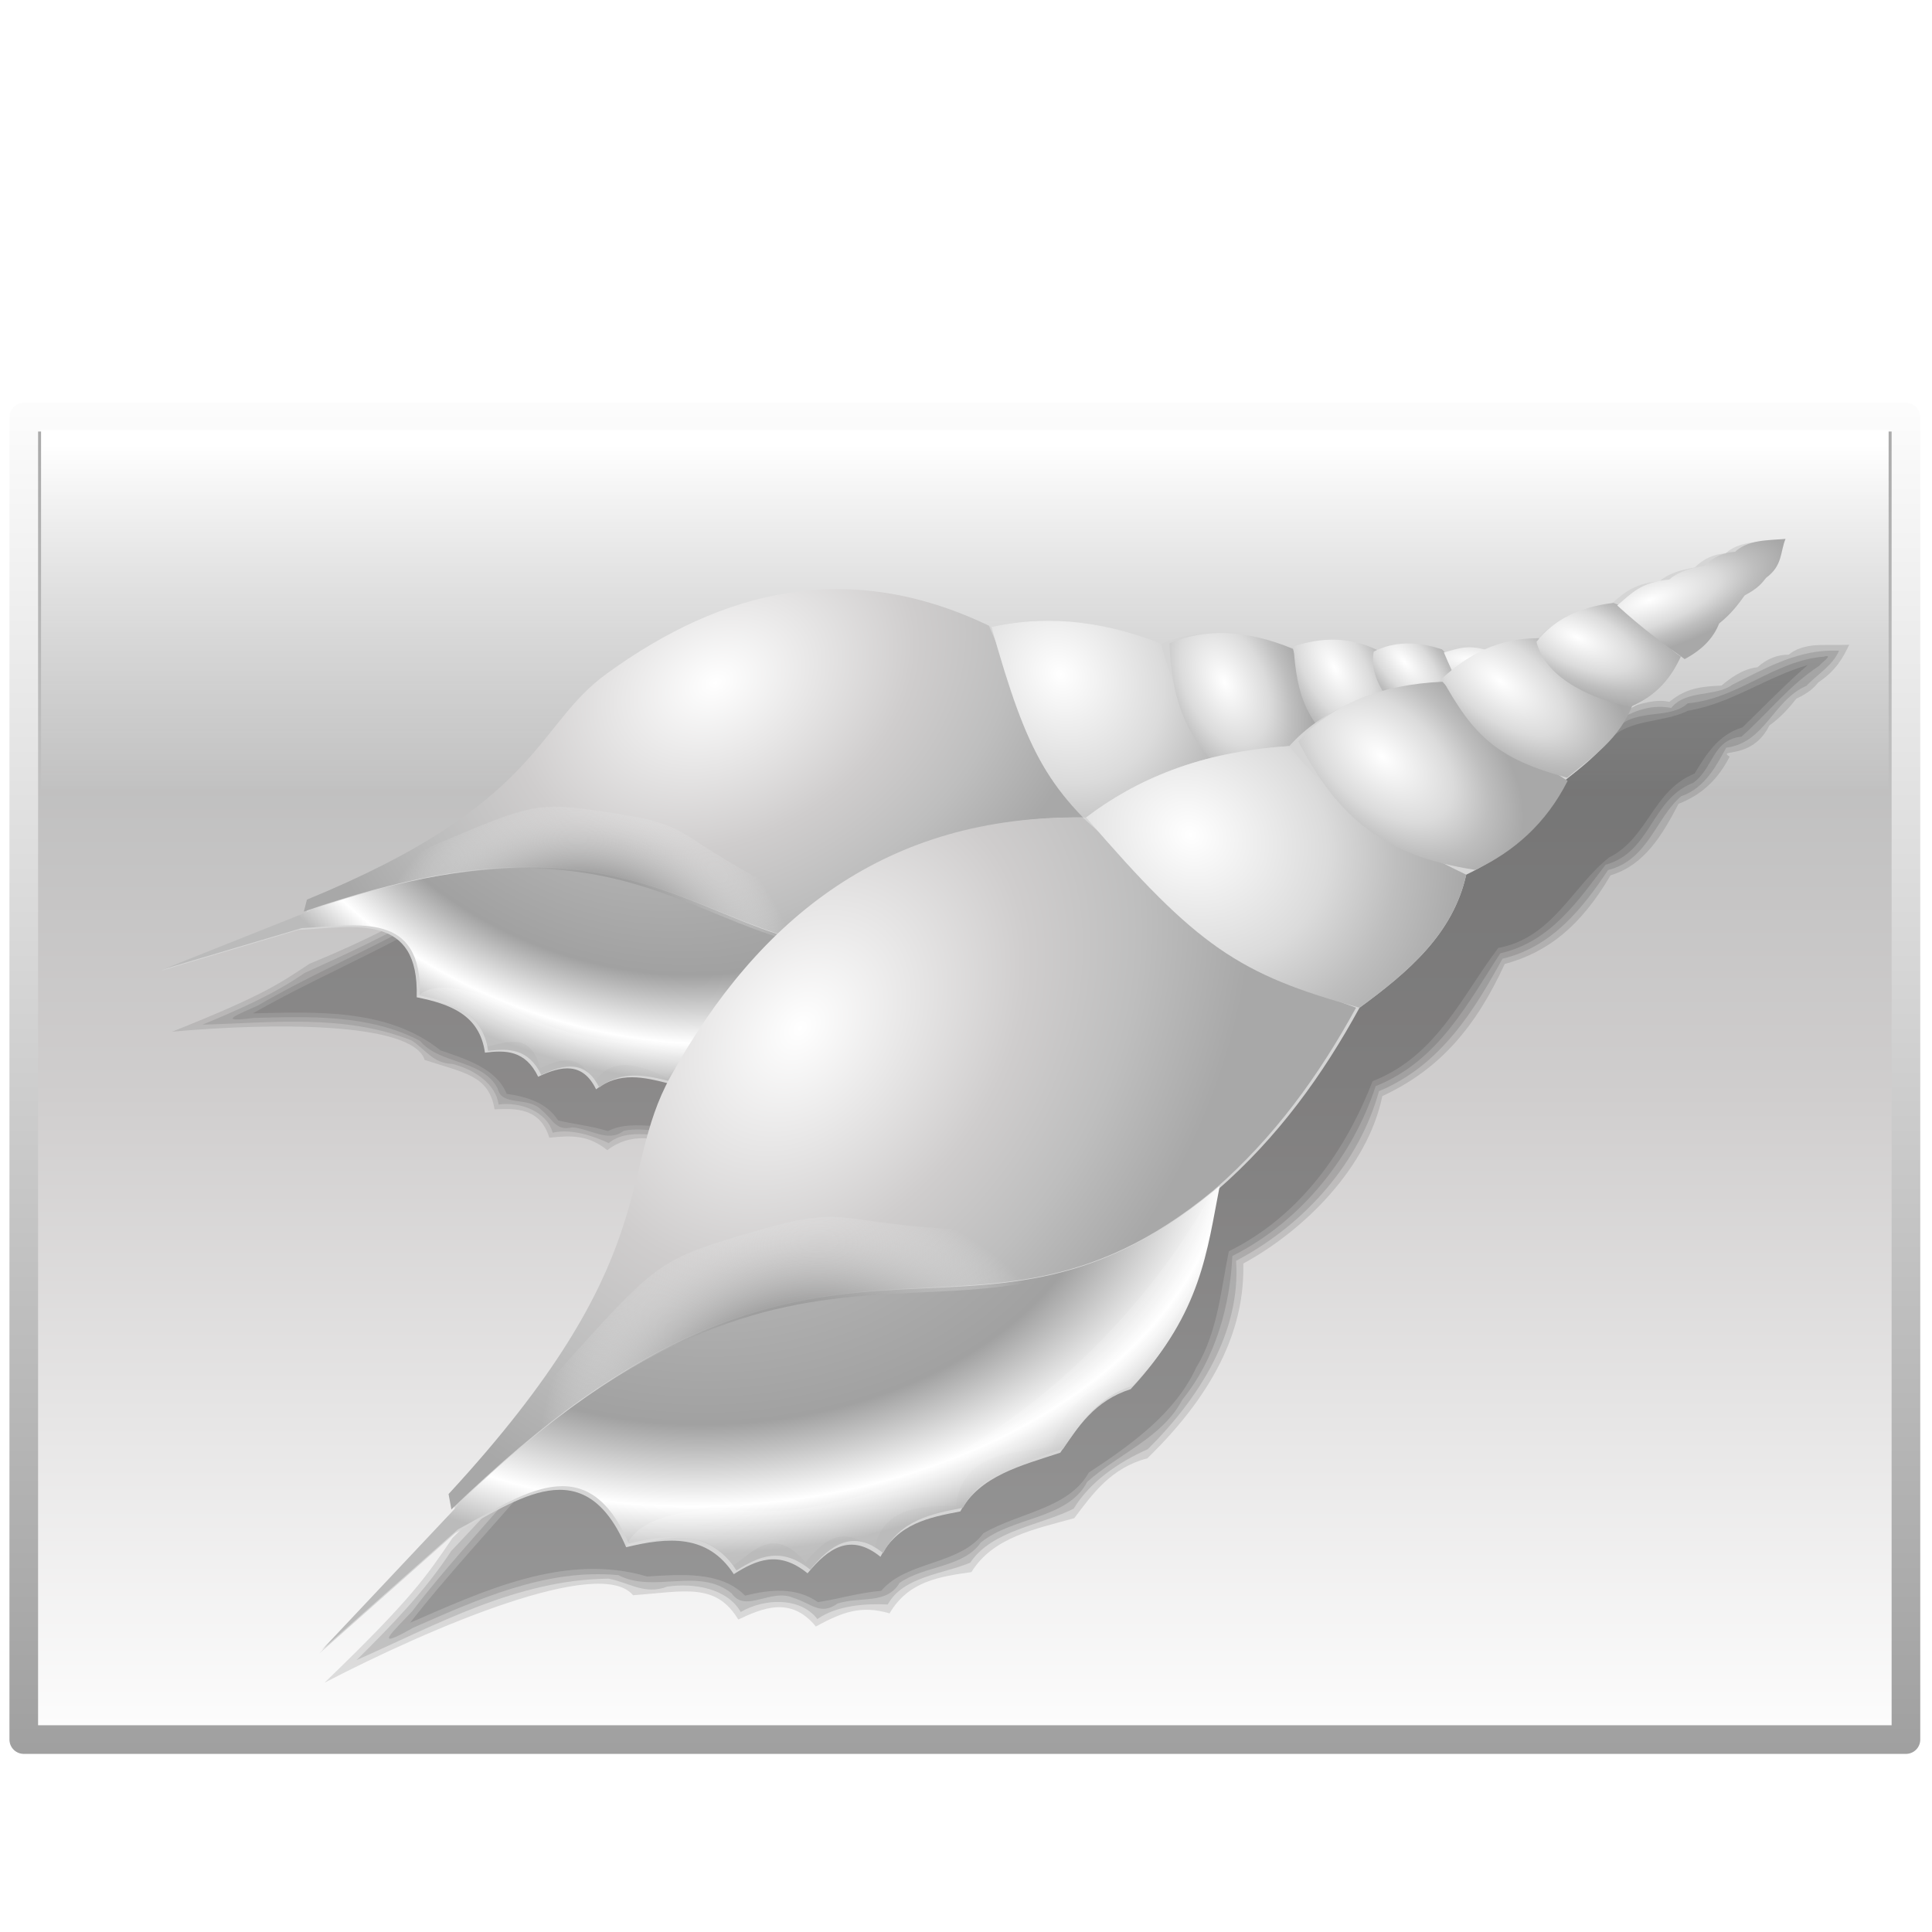<?xml version="1.0" encoding="UTF-8" standalone="no"?>
<!-- Created with Inkscape (http://www.inkscape.org/) -->
<svg xmlns:dc="http://purl.org/dc/elements/1.1/" xmlns:cc="http://creativecommons.org/ns#" xmlns:rdf="http://www.w3.org/1999/02/22-rdf-syntax-ns#" xmlns:svg="http://www.w3.org/2000/svg" xmlns="http://www.w3.org/2000/svg" xmlns:xlink="http://www.w3.org/1999/xlink" xmlns:sodipodi="http://sodipodi.sourceforge.net/DTD/sodipodi-0.dtd" xmlns:inkscape="http://www.inkscape.org/namespaces/inkscape" width="255" height="255" viewBox="0 0 67.469 67.469" version="1.1" id="svg8" inkscape:version="0.92.5 (2060ec1f9f, 2020-04-08)" sodipodi:docname="image.svg">
 <defs id="defs2">
  <linearGradient id="linearGradient858">
   <stop id="stop903" stop-color="#ffffff" stop-opacity="0"/>
   <stop offset="1" id="stop909" stop-color="#ffffff" stop-opacity="1"/>
  </linearGradient>
  <linearGradient inkscape:collect="always" id="linearGradient1267">
   <stop id="stop1263" stop-color="#a0a0a0" stop-opacity="1"/>
   <stop offset="1" id="stop1265" stop-color="#ffffff" stop-opacity="1"/>
  </linearGradient>
  <linearGradient id="linearGradient858-3">
   <stop stop-opacity="1" stop-color="white" id="stop850"/>
   <stop stop-opacity="1" stop-color="#cfcdcd" offset="0.5" id="stop852"/>
   <stop stop-opacity="1" stop-color="#bebebe" id="stop854" offset="0.75"/>
   <stop stop-opacity="1" stop-color="#a8a8a8" id="stop856" offset="1"/>
  </linearGradient>
  <linearGradient id="linearGradient938">
   <stop id="stop932" stop-color="#545454" stop-opacity="1"/>
   <stop offset="0.5" id="stop934" stop-color="#868686" stop-opacity="1"/>
   <stop id="stop936" offset="1" stop-color="#ffffff" stop-opacity="0"/>
  </linearGradient>
  <linearGradient id="linearGradient930">
   <stop id="stop922" stop-color="white" stop-opacity="1"/>
   <stop id="stop924" offset="0.5" stop-color="#dbdbdb" stop-opacity="1"/>
   <stop offset="0.75" id="stop926" stop-color="#bebebe" stop-opacity="1"/>
   <stop offset="1" id="stop928" stop-color="#a8a8a8" stop-opacity="1"/>
  </linearGradient>
  <linearGradient id="linearGradient918">
   <stop id="stop908" stop-color="#fffffe" stop-opacity="1"/>
   <stop offset="0.371" id="stop910" stop-color="#afafaf" stop-opacity="1"/>
   <stop id="stop912" offset="0.662" stop-color="#a1a1a1" stop-opacity="1"/>
   <stop offset="0.875" id="stop914" stop-color="white" stop-opacity="1"/>
   <stop id="stop916" offset="1" stop-color="#bbbbbb" stop-opacity="1"/>
  </linearGradient>
  <linearGradient gradientTransform="matrix(1.271,0,0,1,-23.783,-1.734)" id="XMLID_11_" gradientUnits="userSpaceOnUse" x1="59.773" y1="0.028" x2="59.773" y2="59.23">
   <stop offset="0%" id="stop5458" stop-color="rgb(255,255,255)"/>
   <stop offset="100%" id="stop5460" stop-color="rgb(255,255,255)" stop-opacity="0"/>
  </linearGradient>
  <radialGradient r="170.16" fy="365.86" fx="638.46" cy="365.86" cx="638.46" gradientTransform="matrix(-0.073,0.118,-0.078,-0.061,97.638,206.419)" gradientUnits="userSpaceOnUse" id="radialGradient3937" xlink:href="#linearGradient858-3" inkscape:collect="always"/>
  <radialGradient r="167.77" fy="457.15" fx="342.26" cy="457.15" cx="342.26" gradientTransform="matrix(-0.136,0.015,-0.009,-0.106,70.299,309.436)" gradientUnits="userSpaceOnUse" id="radialGradient3939" xlink:href="#linearGradient918" inkscape:collect="always"/>
  <radialGradient r="170.16" fy="252.67" fx="749.02" cy="252.67" cx="749.02" gradientTransform="matrix(0.059,-0.031,0.027,0.064,-27.975,286.382)" gradientUnits="userSpaceOnUse" id="radialGradient3941" xlink:href="#linearGradient938" inkscape:collect="always"/>
  <radialGradient r="63.34" fy="287.31" fx="901.12" cy="287.31" cx="901.12" gradientTransform="matrix(0.144,0.127,-0.1,0.142,-62.851,95.152)" gradientUnits="userSpaceOnUse" id="radialGradient3943" xlink:href="#linearGradient930" inkscape:collect="always"/>
  <radialGradient r="45.04" fy="378.48" fx="940.54" cy="378.48" cx="940.54" gradientTransform="matrix(0.11,0.115,-0.062,0.074,-34.108,110.556)" gradientUnits="userSpaceOnUse" id="radialGradient3945" xlink:href="#linearGradient930" inkscape:collect="always"/>
  <radialGradient r="32.27" fy="379.72" fx="972.61" cy="379.72" cx="972.61" gradientTransform="matrix(0.152,0.134,-0.059,0.084,-74.802,80.971)" gradientUnits="userSpaceOnUse" id="radialGradient3947" xlink:href="#linearGradient930" inkscape:collect="always"/>
  <radialGradient r="24.588" fy="380.63" fx="1037.96" cy="380.63" cx="1037.96" gradientTransform="matrix(0.183,0.098,-0.04,0.093,-120.995,104.032)" gradientUnits="userSpaceOnUse" id="radialGradient3949" xlink:href="#linearGradient930" inkscape:collect="always"/>
  <radialGradient r="167.77" fy="450.14" fx="321.26" cy="450.14" cx="321.26" gradientTransform="matrix(-0.114,0.085,-0.056,-0.094,83.895,279.916)" gradientUnits="userSpaceOnUse" id="radialGradient3951" xlink:href="#XMLID_11_" inkscape:collect="always"/>
  <radialGradient r="30.72" fy="362.16" fx="977.95" cy="362.16" cx="977.95" gradientTransform="matrix(0.181,-0.071,0.023,0.074,-128.714,282.032)" gradientUnits="userSpaceOnUse" id="radialGradient3953" xlink:href="#linearGradient930" inkscape:collect="always"/>
  <filter inkscape:collect="always" id="filter874" x="-0.011" width="1.023" y="-0.013" height="1.026" color-interpolation-filters="sRGB">
   <feGaussianBlur inkscape:collect="always" stdDeviation="0.278" id="feGaussianBlur876"/>
  </filter>
  <radialGradient inkscape:collect="always" xlink:href="#linearGradient858-3" id="radialGradient1233" gradientUnits="userSpaceOnUse" gradientTransform="matrix(-0.073,0.118,-0.078,-0.061,97.638,206.419)" cx="638.46" cy="365.86" fx="638.46" fy="365.86" r="170.16"/>
  <radialGradient inkscape:collect="always" xlink:href="#linearGradient918" id="radialGradient1235" gradientUnits="userSpaceOnUse" gradientTransform="matrix(-0.136,0.015,-0.009,-0.106,70.299,309.436)" cx="342.26" cy="457.15" fx="342.26" fy="457.15" r="167.77"/>
  <radialGradient inkscape:collect="always" xlink:href="#linearGradient938" id="radialGradient1237" gradientUnits="userSpaceOnUse" gradientTransform="matrix(0.059,-0.031,0.027,0.064,-27.975,286.382)" cx="749.02" cy="252.67" fx="749.02" fy="252.67" r="170.16"/>
  <radialGradient inkscape:collect="always" xlink:href="#linearGradient930" id="radialGradient1239" gradientUnits="userSpaceOnUse" gradientTransform="matrix(0.144,0.127,-0.1,0.142,-62.851,95.152)" cx="901.12" cy="287.31" fx="901.12" fy="287.31" r="63.34"/>
  <radialGradient inkscape:collect="always" xlink:href="#linearGradient930" id="radialGradient1241" gradientUnits="userSpaceOnUse" gradientTransform="matrix(0.11,0.115,-0.062,0.074,-34.108,110.556)" cx="940.54" cy="378.48" fx="940.54" fy="378.48" r="45.04"/>
  <radialGradient inkscape:collect="always" xlink:href="#linearGradient930" id="radialGradient1243" gradientUnits="userSpaceOnUse" gradientTransform="matrix(0.152,0.134,-0.059,0.084,-74.802,80.971)" cx="972.61" cy="379.72" fx="972.61" fy="379.72" r="32.27"/>
  <radialGradient inkscape:collect="always" xlink:href="#linearGradient930" id="radialGradient1245" gradientUnits="userSpaceOnUse" gradientTransform="matrix(0.183,0.098,-0.04,0.093,-120.995,104.032)" cx="1037.96" cy="380.63" fx="1037.96" fy="380.63" r="24.588"/>
  <radialGradient inkscape:collect="always" xlink:href="#XMLID_11_" id="radialGradient1247" gradientUnits="userSpaceOnUse" gradientTransform="matrix(-0.114,0.085,-0.056,-0.094,83.895,279.916)" cx="321.26" cy="450.14" fx="321.26" fy="450.14" r="167.77"/>
  <radialGradient inkscape:collect="always" xlink:href="#linearGradient930" id="radialGradient1249" gradientUnits="userSpaceOnUse" gradientTransform="matrix(0.181,-0.071,0.023,0.074,-128.714,282.032)" cx="977.95" cy="362.16" fx="977.95" fy="362.16" r="30.72"/>
  <linearGradient inkscape:collect="always" xlink:href="#linearGradient858-3" id="linearGradient1257" x1="34.513" y1="291.34" x2="34.513" y2="243.42" gradientUnits="userSpaceOnUse" gradientTransform="translate(-0.151,-0.075)"/>
  <linearGradient inkscape:collect="always" xlink:href="#linearGradient1267" id="linearGradient1269" x1="46.588" y1="290.74" x2="46.588" y2="242.36" gradientUnits="userSpaceOnUse" gradientTransform="translate(-0.151,-0.075)"/>
  <linearGradient inkscape:collect="always" xlink:href="#linearGradient858" id="linearGradient912" gradientUnits="userSpaceOnUse" x1="34.815" y1="257.45" x2="34.815" y2="245.23" gradientTransform="translate(-0.151,-0.151)"/>
 </defs>
 <sodipodi:namedview id="base" pagecolor="#ff0000" bordercolor="#666666" borderopacity="1.0" inkscape:pageopacity="0" inkscape:pageshadow="2" inkscape:zoom="3.5058824" inkscape:cx="145.39394" inkscape:cy="118.69439" inkscape:document-units="mm" inkscape:current-layer="layer1" showgrid="false" units="px" inkscape:snap-to-guides="false" inkscape:snap-grids="false" inkscape:snap-others="false" inkscape:object-nodes="false" inkscape:snap-nodes="false" inkscape:snap-global="false" inkscape:window-width="1920" inkscape:window-height="1056" inkscape:window-x="0" inkscape:window-y="0" inkscape:window-maximized="1"/>
 <g inkscape:label="Layer 1" inkscape:groupmode="layer" id="layer1" transform="translate(0,-229.531)">
  <rect id="rect1199" width="65.729" height="46.18" x="0.83" y="244.1" stroke-miterlimit="4" opacity="1" stroke-dasharray="none" stroke-opacity="1" paint-order="normal" fill="url(#linearGradient1257)" fill-rule="evenodd" stroke="url(#linearGradient1269)" stroke-linejoin="round" fill-opacity="1" stroke-linecap="round" stroke-width="1" stroke-dashoffset="0"/>
  <rect stroke-miterlimit="4" y="244.55" x="1.434" height="12.525" width="64.52" id="rect901" opacity="1" stroke-dasharray="none" stroke-opacity="1" paint-order="normal" fill="url(#linearGradient912)" fill-rule="evenodd" stroke="none" stroke-linejoin="round" fill-opacity="1" stroke-linecap="round" stroke-width="0.5" stroke-dashoffset="0"/>
  <g transform="matrix(0.624,0.291,-0.25,0.536,116.652,128.616)" id="g1209" filter="url(#filter874)" fill="#000000" fill-opacity="0.097">
   <path inkscape:connector-curvature="0" sodipodi:nodetypes="ccccccccsccsccccccccccccccccccccc" id="path1201" d="m -3.84,237.042 c -0.35,0.071 -0.676,0.196 -0.94,0.481 -0.444,0.024 -0.856,0.226 -1.235,0.661 -0.604,0.108 -1.094,0.605 -1.41,0.938 -1.106,0.11 -1.515,0.335 -2.06,0.878 -0.996,-0.214 -2.622,0.895 -3.165,1.583 -1.535,0.482 -2.978,0.894 -3.909,1.883 -2.52,-0.048 -4.467,1.232 -6.134,3.157 -0.672,0.047 -1.314,0.135 -1.92,0.254 -2.625,0.516 -4.646,1.664 -6.244,3.088 -1.251,0.06 -0.147,-0.182 -3.865,0.523 -5.943,1.153 -10.064,5.528 -13.057,11.81 -2.189,4.594 -0.211,8.56 -8.926,19.558 -0.972,1.852 -1.491,2.896 -4.856,7.058 4.201,-2.85 10.823,-6.57 12.215,-4.79 2.041,-0.283 3.291,-0.804 4.271,0.899 0.923,-0.564 2.049,-1.243 3.127,0.15 1.024,-0.722 1.766,-1.114 2.934,-0.78 0.69,-1.55 1.944,-1.836 3.206,-2.116 0.787,-1.675 2.455,-2.151 4.022,-2.754 0.707,-1.213 1.388,-2.437 2.819,-2.967 2.742,-3.419 3.65,-6.494 3.472,-9.313 0.003,-0.006 -0.003,-0.006 -0.002,-0.01 2.384,-1.689 4.811,-4.783 5.258,-8.147 2.256,-1.378 3.614,-3.437 4.656,-6.453 1.714,-0.647 2.985,-1.953 4.076,-4.389 1.339,-0.546 1.999,-2.001 2.591,-3.496 1.038,-0.538 1.586,-1.378 1.96,-2.32 -0.546,-0.359 0.91,0.127 1.534,-1.549 0.502,-0.471 0.768,-0.894 1.031,-1.317 0.524,-0.321 0.695,-0.569 0.859,-0.818 0.674,-0.576 0.938,-1.21 1.157,-1.821 -0.378,0.047 -1.143,0.054 -1.465,0.117 z" opacity="1" fill="#000000" fill-rule="evenodd" stroke="none" fill-opacity="0.097" stroke-width="0.3"/>
   <path d="m -3.111,237.24 c -1.478,0.121 -2.663,1.037 -3.871,1.811 -0.643,0.623 -1.859,0.335 -2.412,1.229 -1.866,-0.299 -2.796,1.873 -4.552,2.002 -1.43,0.273 -2.274,1.726 -3.77,1.532 -2.024,0.249 -3.608,1.735 -4.955,3.075 -2.958,0.125 -5.908,1.415 -8.178,3.342 -5.086,0.086 -10.122,2.335 -13.18,6.462 -2.682,3.307 -4.507,7.264 -5.099,11.491 -1.138,5.383 -4.408,9.947 -7.605,14.287 -0.959,1.917 -2.264,3.63 -3.582,5.309 3.103,-1.803 6.268,-4.124 9.956,-4.375 0.85,0.14 1.468,0.692 2.374,0.239 1.085,-0.247 2.414,-0.038 2.994,1.021 0.903,-0.686 2.347,-0.856 3.09,0.158 0.763,-0.695 1.941,-0.844 2.797,-0.842 0.559,-1.351 2.203,-1.56 3.232,-2.145 0.809,-1.572 2.756,-1.902 4.044,-2.757 0.602,-1.285 1.687,-2.264 2.86,-2.949 1.992,-2.532 3.509,-5.717 3.179,-9.009 2.79,-1.922 4.772,-4.971 5.406,-8.256 2.467,-1.374 3.686,-4.056 4.701,-6.475 2.012,-0.676 3.167,-2.635 4.064,-4.385 1.6,-0.568 1.817,-2.56 2.796,-3.619 0.98,-0.454 1.392,-1.634 1.712,-2.369 1.565,-0.333 1.785,-2.325 3.092,-3.07 0.424,-0.569 1.025,-1.018 1.248,-1.725 l -0.264,0.014 z" id="path1203" inkscape:connector-curvature="0" opacity="1" fill="#000000" fill-rule="evenodd" stroke="none" fill-opacity="0.097" stroke-width="0.3"/>
   <path d="m -3.355,237.535 c -1.993,0.287 -3.363,2.167 -5.387,2.492 -0.684,0.803 -1.98,0.349 -2.743,1.255 -1.21,1.301 -3.109,1.156 -4.412,2.303 -1.338,0.814 -3.107,0.347 -4.324,1.522 -1.258,0.665 -1.932,2.37 -3.53,2.144 -2.627,0.339 -5.047,1.646 -7.088,3.242 -5.742,-2.3e-4 -11.292,3.166 -14.238,8.055 -2.402,3.295 -3.407,7.275 -4.185,11.217 -1.63,5.89 -5.856,10.468 -8.915,15.603 -0.694,0.95 -1.617,2.024 0.068,0.775 2.475,-1.431 5.188,-3.083 8.137,-2.924 1.458,0.787 3.21,-0.58 4.584,0.598 0.589,0.91 1.565,-0.35 2.484,0.07 0.711,0.197 1.109,0.79 1.782,0.163 0.907,-0.396 1.98,-0.055 2.445,-1.1 0.975,-0.883 2.528,-0.854 3.188,-2.076 1.232,-1.294 3.442,-1.279 4.152,-3.075 1.218,-1.403 2.94,-2.248 3.655,-4.052 1.278,-2.035 1.74,-4.571 1.733,-6.842 2.801,-1.853 4.667,-5.051 5.424,-8.268 2.499,-1.33 3.565,-4.166 4.746,-6.496 2.025,-0.654 3.056,-2.712 4.053,-4.379 1.809,-0.689 1.693,-3.17 3.354,-4.027 0.793,-0.709 0.677,-2.056 1.85,-2.27 1.022,-1.147 1.803,-2.498 2.994,-3.496 0.01,-0.076 0.597,-0.595 0.172,-0.436 z" id="path1205" inkscape:connector-curvature="0" opacity="1" fill="#000000" fill-rule="evenodd" stroke="none" fill-opacity="0.097" stroke-width="0.3"/>
   <path d="m -3.996,237.963 c -1.645,0.657 -3.004,1.976 -4.723,2.412 -0.994,0.645 -2.354,0.483 -3.105,1.555 -1.432,0.87 -3.141,1.168 -4.508,2.156 -1.617,0.401 -3.386,0.543 -4.572,1.869 -0.868,1.116 -2.142,1.761 -3.556,1.686 -2.34,0.426 -4.458,1.763 -6.374,3.117 -6.309,-0.062 -12.102,3.918 -14.986,9.427 -2.237,3.55 -2.507,7.928 -3.922,11.835 -2.051,5.058 -5.732,9.334 -8.498,13.896 2.811,-1.609 6.07,-3.655 9.42,-2.699 1.348,-0.171 2.954,-0.43 3.973,0.674 0.972,-0.346 2.03,-0.529 2.934,0.137 0.787,-0.18 1.652,-0.542 2.52,-0.67 0.949,-1.457 3.095,-1.376 3.986,-2.92 1.375,-1.051 3.371,-1.338 4.117,-3.08 1.698,-1.441 3.356,-2.99 4.105,-5.15 0.804,-1.721 0.848,-3.753 1.086,-5.518 2.88,-1.862 4.536,-5.118 5.441,-8.279 2.537,-1.323 3.452,-4.261 4.787,-6.516 2.164,-0.592 2.867,-3.068 4.275,-4.483 1.522,-0.988 1.61,-3.22 3.262,-4.113 0.427,-0.899 0.868,-1.879 1.835,-2.268 0.788,-0.983 1.763,-2.263 2.503,-3.068 z" id="path1207" inkscape:connector-curvature="0" opacity="1" fill="#000000" fill-rule="evenodd" stroke="none" fill-opacity="0.097" stroke-width="0.3"/>
  </g>
  <g transform="matrix(0.624,0.291,-0.25,0.536,75.812,107.764)" id="g1231">
   <path sodipodi:nodetypes="cccsccccccccccccccccccccccccccc" id="path1211" d="m 3.174,288.706 5.444,-6.738 -0.114,-0.718 c 8.716,-10.998 6.74,-14.968 8.929,-19.562 3.547,-7.445 8.681,-12.216 16.551,-12.112 1.967,-1.754 4.582,-3.091 8.164,-3.342 1.356,-1.742 3.295,-2.66 5.793,-2.788 1.054,-1.142 2.289,-1.911 3.906,-1.894 0.701,-1.05 1.748,-1.636 3.092,-1.823 0.563,-0.555 0.963,-1.101 2.092,-1.213 0.316,-0.333 0.804,-0.531 1.408,-0.639 0.378,-0.436 0.794,-0.636 1.238,-0.66 0.528,-0.57 1.298,-0.533 2.026,-0.603 -0.219,0.611 -0.108,1.247 -0.782,1.823 -0.164,0.249 -0.336,0.499 -0.859,0.82 -0.263,0.423 -0.526,0.846 -1.028,1.317 -0.214,0.637 -0.637,1.205 -1.385,1.666 -0.381,0.961 -0.941,1.812 -2.018,2.349 -0.538,1.69 -1.647,2.522 -2.661,3.495 -0.869,1.999 -2.154,3.307 -3.709,4.168 -0.531,2.778 -2.335,4.562 -4.288,6.228 -1.473,3.14 -3.273,6.065 -5.732,8.554 -0.501,2.97 -0.726,5.884 -3.468,9.304 -1.431,0.53 -2.119,1.761 -2.826,2.973 -1.567,0.603 -3.23,1.074 -4.017,2.749 -1.263,0.28 -2.519,0.574 -3.209,2.124 -1.198,-1.134 -2.1,-0.408 -2.93,0.773 -1.166,-1.106 -2.078,-0.612 -2.964,0.039 -1.055,-1.894 -2.65,-1.731 -4.326,-1.261 -1.693,-4.599 -4.336,-2.232 -6.87,-0.659 z" inkscape:connector-curvature="0" fill="#d5d5d5" fill-rule="evenodd" stroke="none" fill-opacity="1" stroke-width="0.123"/>
   <path d="M 8.478,281.965 8.364,281.248 c 8.716,-10.998 6.74,-14.968 8.929,-19.562 3.547,-7.445 8.681,-12.216 16.551,-12.112 3.486,3.563 5.629,6.733 10.989,8.904 -1.473,3.14 -3.273,6.065 -5.732,8.554 -10.064,9.717 -15.483,-2.239 -30.622,14.934 z" id="path1213" sodipodi:nodetypes="ccscccc" inkscape:connector-curvature="0" fill="url(#radialGradient1233)" fill-rule="evenodd" stroke="none" fill-opacity="1" stroke-width="0.123"/>
   <path sodipodi:nodetypes="cccccccccccccc" id="path1215" d="m 39.109,267.059 c -10.013,9.668 -15.428,-2.111 -30.393,14.683 l 0.009,0.056 -5.445,6.734 5.455,-5.626 c 2.534,-1.574 5.176,-3.942 6.87,0.657 1.676,-0.47 3.275,-0.632 4.329,1.261 0.886,-0.651 1.796,-1.145 2.963,-0.039 0.829,-1.181 1.732,-1.908 2.931,-0.774 0.69,-1.55 1.944,-1.842 3.207,-2.122 0.787,-1.675 2.452,-2.146 4.019,-2.749 0.707,-1.213 1.393,-2.443 2.824,-2.973 2.742,-3.419 2.969,-6.335 3.47,-9.305 0.054,-0.093 -0.168,0.119 -0.238,0.197 z" inkscape:connector-curvature="0" fill="url(#radialGradient1235)" fill-rule="evenodd" stroke="none" fill-opacity="1" stroke-width="0.123"/>
   <path sodipodi:nodetypes="ccsccc" id="path1217" d="m 8.252,282.192 -0.114,-0.718 c 8.716,-10.998 7.65,-10.831 12.084,-12.376 4.865,-1.695 3.08,-0.266 10.949,-0.163 3.77,0.082 5.55,-1.107 7.703,-1.678 -10.064,9.717 -15.483,-2.239 -30.622,14.934 z" inkscape:connector-curvature="0" fill="url(#radialGradient1237)" fill-rule="evenodd" stroke="none" fill-opacity="1" stroke-width="0.123"/>
   <path d="m 33.984,249.576 c 1.967,-1.754 4.582,-3.091 8.164,-3.342 1.845,2.743 4.505,4.566 7.113,6.018 -0.531,2.778 -2.335,4.562 -4.288,6.228 -4.867,-1.555 -6.532,-2.881 -10.989,-8.904 z" id="path1219" sodipodi:nodetypes="ccccc" inkscape:connector-curvature="0" fill="url(#radialGradient1239)" fill-rule="evenodd" stroke="none" fill-opacity="1" stroke-width="0.123"/>
   <path d="m 42.514,246.01 c 1.356,-1.742 3.295,-2.66 5.793,-2.788 1.676,2.168 3.066,3.173 5.029,4.638 -0.869,1.999 -2.154,3.307 -3.709,4.168 -3.599,-0.643 -5.496,-2.356 -7.113,-6.018 z" id="path1221" sodipodi:nodetypes="ccccc" inkscape:connector-curvature="0" fill="url(#radialGradient1241)" fill-rule="evenodd" stroke="none" fill-opacity="1" stroke-width="0.123"/>
   <path d="m 48.284,243.076 c 1.054,-1.142 2.289,-1.911 3.906,-1.894 1.053,1.955 2.831,2.771 3.784,3.036 -0.538,1.69 -1.647,2.522 -2.661,3.495 -2.799,-0.885 -3.75,-1.934 -5.029,-4.638 z" id="path1223" sodipodi:nodetypes="ccccc" inkscape:connector-curvature="0" fill="url(#radialGradient1243)" fill-rule="evenodd" stroke="none" fill-opacity="1" stroke-width="0.123"/>
   <path d="m 52.083,241.354 c 0.701,-1.05 1.748,-1.636 3.092,-1.823 1.369,0.573 1.851,1.872 2.71,2.511 -0.381,0.961 -0.941,1.812 -2.018,2.349 -1.335,-0.283 -3.398,-1.223 -3.784,-3.036 z" id="path1225" sodipodi:nodetypes="ccccc" inkscape:connector-curvature="0" fill="url(#radialGradient1245)" fill-rule="evenodd" stroke="none" fill-opacity="1" stroke-width="0.123"/>
   <path d="m 39.002,267.231 c -4.169,8.653 -12.489,15.807 -19.485,14.707 -2.207,0.062 -3.644,0.605 -4.019,1.797 1.676,-0.47 3.217,-0.997 4.271,0.897 0.875,-0.724 1.674,-1.912 2.94,-0.185 0.829,-1.181 1.561,-1.723 2.759,-0.589 0.325,-1.932 1.745,-2.07 3.284,-2.062 0.27,-2.281 1.903,-2.521 3.824,-2.71 0.433,-1.427 1.116,-2.979 3.072,-3.098 2.742,-3.419 3.092,-5.984 3.593,-8.953 0.054,-0.093 -0.168,0.119 -0.238,0.197 z" id="path1227" sodipodi:nodetypes="ccccccccccc" inkscape:connector-curvature="0" fill="url(#radialGradient1247)" fill-rule="evenodd" stroke="none" fill-opacity="1" stroke-width="0.123"/>
   <path d="m 55.328,239.65 c 0.563,-0.555 0.963,-1.101 2.092,-1.213 0.316,-0.333 0.804,-0.531 1.408,-0.639 0.378,-0.436 0.794,-0.636 1.238,-0.66 0.528,-0.57 1.298,-0.533 2.026,-0.603 -0.219,0.611 -0.108,1.247 -0.782,1.823 -0.164,0.249 -0.336,0.499 -0.859,0.82 -0.263,0.423 -0.526,0.846 -1.028,1.317 -0.214,0.637 -0.637,1.205 -1.385,1.666 -0.91,-0.774 -1.662,-1.398 -2.71,-2.511 z" id="path1229" sodipodi:nodetypes="cccccccccc" inkscape:connector-curvature="0" fill="url(#radialGradient1249)" fill-rule="evenodd" stroke="none" fill-opacity="1" stroke-width="0.123"/>
  </g>
  <g id="g874" transform="matrix(0.868,0.042,-0.036,0.745,75.168,75.639)" filter="url(#filter874)" fill="#000000" fill-opacity="0.116">
   <path d="m -3.84,237.042 c -0.35,0.071 -0.676,0.196 -0.94,0.481 -0.444,0.024 -0.856,0.226 -1.235,0.661 -0.604,0.108 -1.094,0.605 -1.41,0.938 -1.106,0.11 -1.515,0.335 -2.06,0.878 -0.996,-0.214 -2.622,0.895 -3.165,1.583 -1.535,0.482 -2.978,0.894 -3.909,1.883 -2.52,-0.048 -4.467,1.232 -6.134,3.157 -0.672,0.047 -1.314,0.135 -1.92,0.254 -2.625,0.516 -4.646,1.664 -6.244,3.088 -1.251,0.06 -0.147,-0.182 -3.865,0.523 -5.943,1.153 -10.064,5.528 -13.057,11.81 -2.189,4.594 -0.211,8.56 -8.926,19.558 -0.972,1.852 -1.491,2.896 -4.856,7.058 4.201,-2.85 10.823,-6.57 12.215,-4.79 2.041,-0.283 3.291,-0.804 4.271,0.899 0.923,-0.564 2.049,-1.243 3.127,0.15 1.024,-0.722 1.766,-1.114 2.934,-0.78 0.69,-1.55 1.944,-1.836 3.206,-2.116 0.787,-1.675 2.455,-2.151 4.022,-2.754 0.707,-1.213 1.388,-2.437 2.819,-2.967 2.742,-3.419 3.65,-6.494 3.472,-9.313 0.003,-0.006 -0.003,-0.006 -0.002,-0.01 2.384,-1.689 4.811,-4.783 5.258,-8.147 2.256,-1.378 3.614,-3.437 4.656,-6.453 1.714,-0.647 2.985,-1.953 4.076,-4.389 1.339,-0.546 1.999,-2.001 2.591,-3.496 1.038,-0.538 1.586,-1.378 1.96,-2.32 -0.546,-0.359 0.91,0.127 1.534,-1.549 0.502,-0.471 0.768,-0.894 1.031,-1.317 0.524,-0.321 0.695,-0.569 0.859,-0.818 0.674,-0.576 0.938,-1.21 1.157,-1.821 -0.378,0.047 -1.143,0.054 -1.465,0.117 z" id="path1916" sodipodi:nodetypes="ccccccccsccsccccccccccccccccccccc" inkscape:connector-curvature="0" opacity="1" fill="#000000" fill-rule="evenodd" stroke="none" fill-opacity="0.116" stroke-width="0.3"/>
   <path inkscape:connector-curvature="0" id="path858" d="m -3.111,237.24 c -1.478,0.121 -2.663,1.037 -3.871,1.811 -0.643,0.623 -1.859,0.335 -2.412,1.229 -1.866,-0.299 -2.796,1.873 -4.552,2.002 -1.43,0.273 -2.274,1.726 -3.77,1.532 -2.024,0.249 -3.608,1.735 -4.955,3.075 -2.958,0.125 -5.908,1.415 -8.178,3.342 -5.086,0.086 -10.122,2.335 -13.18,6.462 -2.682,3.307 -4.507,7.264 -5.099,11.491 -1.138,5.383 -4.408,9.947 -7.605,14.287 -0.959,1.917 -2.264,3.63 -3.582,5.309 3.103,-1.803 6.268,-4.124 9.956,-4.375 0.85,0.14 1.468,0.692 2.374,0.239 1.085,-0.247 2.414,-0.038 2.994,1.021 0.903,-0.686 2.347,-0.856 3.09,0.158 0.763,-0.695 1.941,-0.844 2.797,-0.842 0.559,-1.351 2.203,-1.56 3.232,-2.145 0.809,-1.572 2.756,-1.902 4.044,-2.757 0.602,-1.285 1.687,-2.264 2.86,-2.949 1.992,-2.532 3.509,-5.717 3.179,-9.009 2.79,-1.922 4.772,-4.971 5.406,-8.256 2.467,-1.374 3.686,-4.056 4.701,-6.475 2.012,-0.676 3.167,-2.635 4.064,-4.385 1.6,-0.568 1.817,-2.56 2.796,-3.619 0.98,-0.454 1.392,-1.634 1.712,-2.369 1.565,-0.333 1.785,-2.325 3.092,-3.07 0.424,-0.569 1.025,-1.018 1.248,-1.725 l -0.264,0.014 z" opacity="1" fill="#000000" fill-rule="evenodd" stroke="none" fill-opacity="0.116" stroke-width="0.3"/>
   <path inkscape:connector-curvature="0" id="path862" d="m -3.355,237.535 c -1.993,0.287 -3.363,2.167 -5.387,2.492 -0.684,0.803 -1.98,0.349 -2.743,1.255 -1.21,1.301 -3.109,1.156 -4.412,2.303 -1.338,0.814 -3.107,0.347 -4.324,1.522 -1.258,0.665 -1.932,2.37 -3.53,2.144 -2.627,0.339 -5.047,1.646 -7.088,3.242 -5.742,-2.3e-4 -11.292,3.166 -14.238,8.055 -2.402,3.295 -3.407,7.275 -4.185,11.217 -1.63,5.89 -5.856,10.468 -8.915,15.603 -0.694,0.95 -1.617,2.024 0.068,0.775 2.475,-1.431 5.188,-3.083 8.137,-2.924 1.458,0.787 3.21,-0.58 4.584,0.598 0.589,0.91 1.565,-0.35 2.484,0.07 0.711,0.197 1.109,0.79 1.782,0.163 0.907,-0.396 1.98,-0.055 2.445,-1.1 0.975,-0.883 2.528,-0.854 3.188,-2.076 1.232,-1.294 3.442,-1.279 4.152,-3.075 1.218,-1.403 2.94,-2.248 3.655,-4.052 1.278,-2.035 1.74,-4.571 1.733,-6.842 2.801,-1.853 4.667,-5.051 5.424,-8.268 2.499,-1.33 3.565,-4.166 4.746,-6.496 2.025,-0.654 3.056,-2.712 4.053,-4.379 1.809,-0.689 1.693,-3.17 3.354,-4.027 0.793,-0.709 0.677,-2.056 1.85,-2.27 1.022,-1.147 1.803,-2.498 2.994,-3.496 0.01,-0.076 0.597,-0.595 0.172,-0.436 z" opacity="1" fill="#000000" fill-rule="evenodd" stroke="none" fill-opacity="0.116" stroke-width="0.3"/>
   <path inkscape:connector-curvature="0" id="path866" d="m -3.996,237.963 c -1.645,0.657 -3.004,1.976 -4.723,2.412 -0.994,0.645 -2.354,0.483 -3.105,1.555 -1.432,0.87 -3.141,1.168 -4.508,2.156 -1.617,0.401 -3.386,0.543 -4.572,1.869 -0.868,1.116 -2.142,1.761 -3.556,1.686 -2.34,0.426 -4.458,1.763 -6.374,3.117 -6.309,-0.062 -12.102,3.918 -14.986,9.427 -2.237,3.55 -2.507,7.928 -3.922,11.835 -2.051,5.058 -5.732,9.334 -8.498,13.896 2.811,-1.609 6.07,-3.655 9.42,-2.699 1.348,-0.171 2.954,-0.43 3.973,0.674 0.972,-0.346 2.03,-0.529 2.934,0.137 0.787,-0.18 1.652,-0.542 2.52,-0.67 0.949,-1.457 3.095,-1.376 3.986,-2.92 1.375,-1.051 3.371,-1.338 4.117,-3.08 1.698,-1.441 3.356,-2.99 4.105,-5.15 0.804,-1.721 0.848,-3.753 1.086,-5.518 2.88,-1.862 4.536,-5.118 5.441,-8.279 2.537,-1.323 3.452,-4.261 4.787,-6.516 2.164,-0.592 2.867,-3.068 4.275,-4.483 1.522,-0.988 1.61,-3.22 3.262,-4.113 0.427,-0.899 0.868,-1.879 1.835,-2.268 0.788,-0.983 1.763,-2.263 2.503,-3.068 z" opacity="1" fill="#000000" fill-rule="evenodd" stroke="none" fill-opacity="0.116" stroke-width="0.3"/>
  </g>
  <g id="g872" transform="matrix(0.869,0,0,0.746,8.396,71.896)">
   <path inkscape:connector-curvature="0" d="m 3.174,288.706 5.444,-6.738 -0.114,-0.718 c 8.716,-10.998 6.74,-14.968 8.929,-19.562 3.547,-7.445 8.681,-12.216 16.551,-12.112 1.967,-1.754 4.582,-3.091 8.164,-3.342 1.356,-1.742 3.295,-2.66 5.793,-2.788 1.054,-1.142 2.289,-1.911 3.906,-1.894 0.701,-1.05 1.748,-1.636 3.092,-1.823 0.563,-0.555 0.963,-1.101 2.092,-1.213 0.316,-0.333 0.804,-0.531 1.408,-0.639 0.378,-0.436 0.794,-0.636 1.238,-0.66 0.528,-0.57 1.298,-0.533 2.026,-0.603 -0.219,0.611 -0.108,1.247 -0.782,1.823 -0.164,0.249 -0.336,0.499 -0.859,0.82 -0.263,0.423 -0.526,0.846 -1.028,1.317 -0.214,0.637 -0.637,1.205 -1.385,1.666 -0.381,0.961 -0.941,1.812 -2.018,2.349 -0.538,1.69 -1.647,2.522 -2.661,3.495 -0.869,1.999 -2.154,3.307 -3.709,4.168 -0.531,2.778 -2.335,4.562 -4.288,6.228 -1.473,3.14 -3.273,6.065 -5.732,8.554 -0.501,2.97 -0.726,5.884 -3.468,9.304 -1.431,0.53 -2.119,1.761 -2.826,2.973 -1.567,0.603 -3.23,1.074 -4.017,2.749 -1.263,0.28 -2.519,0.574 -3.209,2.124 -1.198,-1.134 -2.1,-0.408 -2.93,0.773 -1.166,-1.106 -2.078,-0.612 -2.964,0.039 -1.055,-1.894 -2.65,-1.731 -4.326,-1.261 -1.693,-4.599 -4.336,-2.232 -6.87,-0.659 z" id="path1882" sodipodi:nodetypes="cccsccccccccccccccccccccccccccc" fill="#d5d5d5" fill-rule="evenodd" stroke="none" fill-opacity="1" stroke-width="0.123"/>
   <path inkscape:connector-curvature="0" sodipodi:nodetypes="ccscccc" id="path1884" d="M 8.478,281.965 8.364,281.248 c 8.716,-10.998 6.74,-14.968 8.929,-19.562 3.547,-7.445 8.681,-12.216 16.551,-12.112 3.486,3.563 5.629,6.733 10.989,8.904 -1.473,3.14 -3.273,6.065 -5.732,8.554 -10.064,9.717 -15.483,-2.239 -30.622,14.934 z" fill="url(#radialGradient3937)" fill-rule="evenodd" stroke="none" fill-opacity="1" stroke-width="0.123"/>
   <path inkscape:connector-curvature="0" d="m 39.109,267.059 c -10.013,9.668 -15.428,-2.111 -30.393,14.683 l 0.009,0.056 -5.445,6.734 5.455,-5.626 c 2.534,-1.574 5.176,-3.942 6.87,0.657 1.676,-0.47 3.275,-0.632 4.329,1.261 0.886,-0.651 1.796,-1.145 2.963,-0.039 0.829,-1.181 1.732,-1.908 2.931,-0.774 0.69,-1.55 1.944,-1.842 3.207,-2.122 0.787,-1.675 2.452,-2.146 4.019,-2.749 0.707,-1.213 1.393,-2.443 2.824,-2.973 2.742,-3.419 2.969,-6.335 3.47,-9.305 0.054,-0.093 -0.168,0.119 -0.238,0.197 z" id="path2786" sodipodi:nodetypes="cccccccccccccc" fill="url(#radialGradient3939)" fill-rule="evenodd" stroke="none" fill-opacity="1" stroke-width="0.123"/>
   <path inkscape:connector-curvature="0" d="m 8.252,282.192 -0.114,-0.718 c 8.716,-10.998 7.65,-10.831 12.084,-12.376 4.865,-1.695 3.08,-0.266 10.949,-0.163 3.77,0.082 5.55,-1.107 7.703,-1.678 -10.064,9.717 -15.483,-2.239 -30.622,14.934 z" id="path2813" sodipodi:nodetypes="ccsccc" fill="url(#radialGradient3941)" fill-rule="evenodd" stroke="none" fill-opacity="1" stroke-width="0.123"/>
   <path inkscape:connector-curvature="0" sodipodi:nodetypes="ccccc" id="path2837" d="m 33.984,249.576 c 1.967,-1.754 4.582,-3.091 8.164,-3.342 1.845,2.743 4.505,4.566 7.113,6.018 -0.531,2.778 -2.335,4.562 -4.288,6.228 -4.867,-1.555 -6.532,-2.881 -10.989,-8.904 z" fill="url(#radialGradient3943)" fill-rule="evenodd" stroke="none" fill-opacity="1" stroke-width="0.123"/>
   <path inkscape:connector-curvature="0" sodipodi:nodetypes="ccccc" id="path2855" d="m 42.514,246.01 c 1.356,-1.742 3.295,-2.66 5.793,-2.788 1.676,2.168 3.066,3.173 5.029,4.638 -0.869,1.999 -2.154,3.307 -3.709,4.168 -3.599,-0.643 -5.496,-2.356 -7.113,-6.018 z" fill="url(#radialGradient3945)" fill-rule="evenodd" stroke="none" fill-opacity="1" stroke-width="0.123"/>
   <path inkscape:connector-curvature="0" sodipodi:nodetypes="ccccc" id="path2865" d="m 48.284,243.076 c 1.054,-1.142 2.289,-1.911 3.906,-1.894 1.053,1.955 2.831,2.771 3.784,3.036 -0.538,1.69 -1.647,2.522 -2.661,3.495 -2.799,-0.885 -3.75,-1.934 -5.029,-4.638 z" fill="url(#radialGradient3947)" fill-rule="evenodd" stroke="none" fill-opacity="1" stroke-width="0.123"/>
   <path inkscape:connector-curvature="0" sodipodi:nodetypes="ccccc" id="path2875" d="m 52.083,241.354 c 0.701,-1.05 1.748,-1.636 3.092,-1.823 1.369,0.573 1.851,1.872 2.71,2.511 -0.381,0.961 -0.941,1.812 -2.018,2.349 -1.335,-0.283 -3.398,-1.223 -3.784,-3.036 z" fill="url(#radialGradient3949)" fill-rule="evenodd" stroke="none" fill-opacity="1" stroke-width="0.123"/>
   <path inkscape:connector-curvature="0" sodipodi:nodetypes="ccccccccccc" id="path2885" d="m 39.002,267.231 c -4.169,8.653 -12.489,15.807 -19.485,14.707 -2.207,0.062 -3.644,0.605 -4.019,1.797 1.676,-0.47 3.217,-0.997 4.271,0.897 0.875,-0.724 1.674,-1.912 2.94,-0.185 0.829,-1.181 1.561,-1.723 2.759,-0.589 0.325,-1.932 1.745,-2.07 3.284,-2.062 0.27,-2.281 1.903,-2.521 3.824,-2.71 0.433,-1.427 1.116,-2.979 3.072,-3.098 2.742,-3.419 3.092,-5.984 3.593,-8.953 0.054,-0.093 -0.168,0.119 -0.238,0.197 z" fill="url(#radialGradient3951)" fill-rule="evenodd" stroke="none" fill-opacity="1" stroke-width="0.123"/>
   <path inkscape:connector-curvature="0" sodipodi:nodetypes="cccccccccc" id="path2903" d="m 55.328,239.65 c 0.563,-0.555 0.963,-1.101 2.092,-1.213 0.316,-0.333 0.804,-0.531 1.408,-0.639 0.378,-0.436 0.794,-0.636 1.238,-0.66 0.528,-0.57 1.298,-0.533 2.026,-0.603 -0.219,0.611 -0.108,1.247 -0.782,1.823 -0.164,0.249 -0.336,0.499 -0.859,0.82 -0.263,0.423 -0.526,0.846 -1.028,1.317 -0.214,0.637 -0.637,1.205 -1.385,1.666 -0.91,-0.774 -1.662,-1.398 -2.71,-2.511 z" fill="url(#radialGradient3953)" fill-rule="evenodd" stroke="none" fill-opacity="1" stroke-width="0.123"/>
  </g>
 </g>
</svg>
